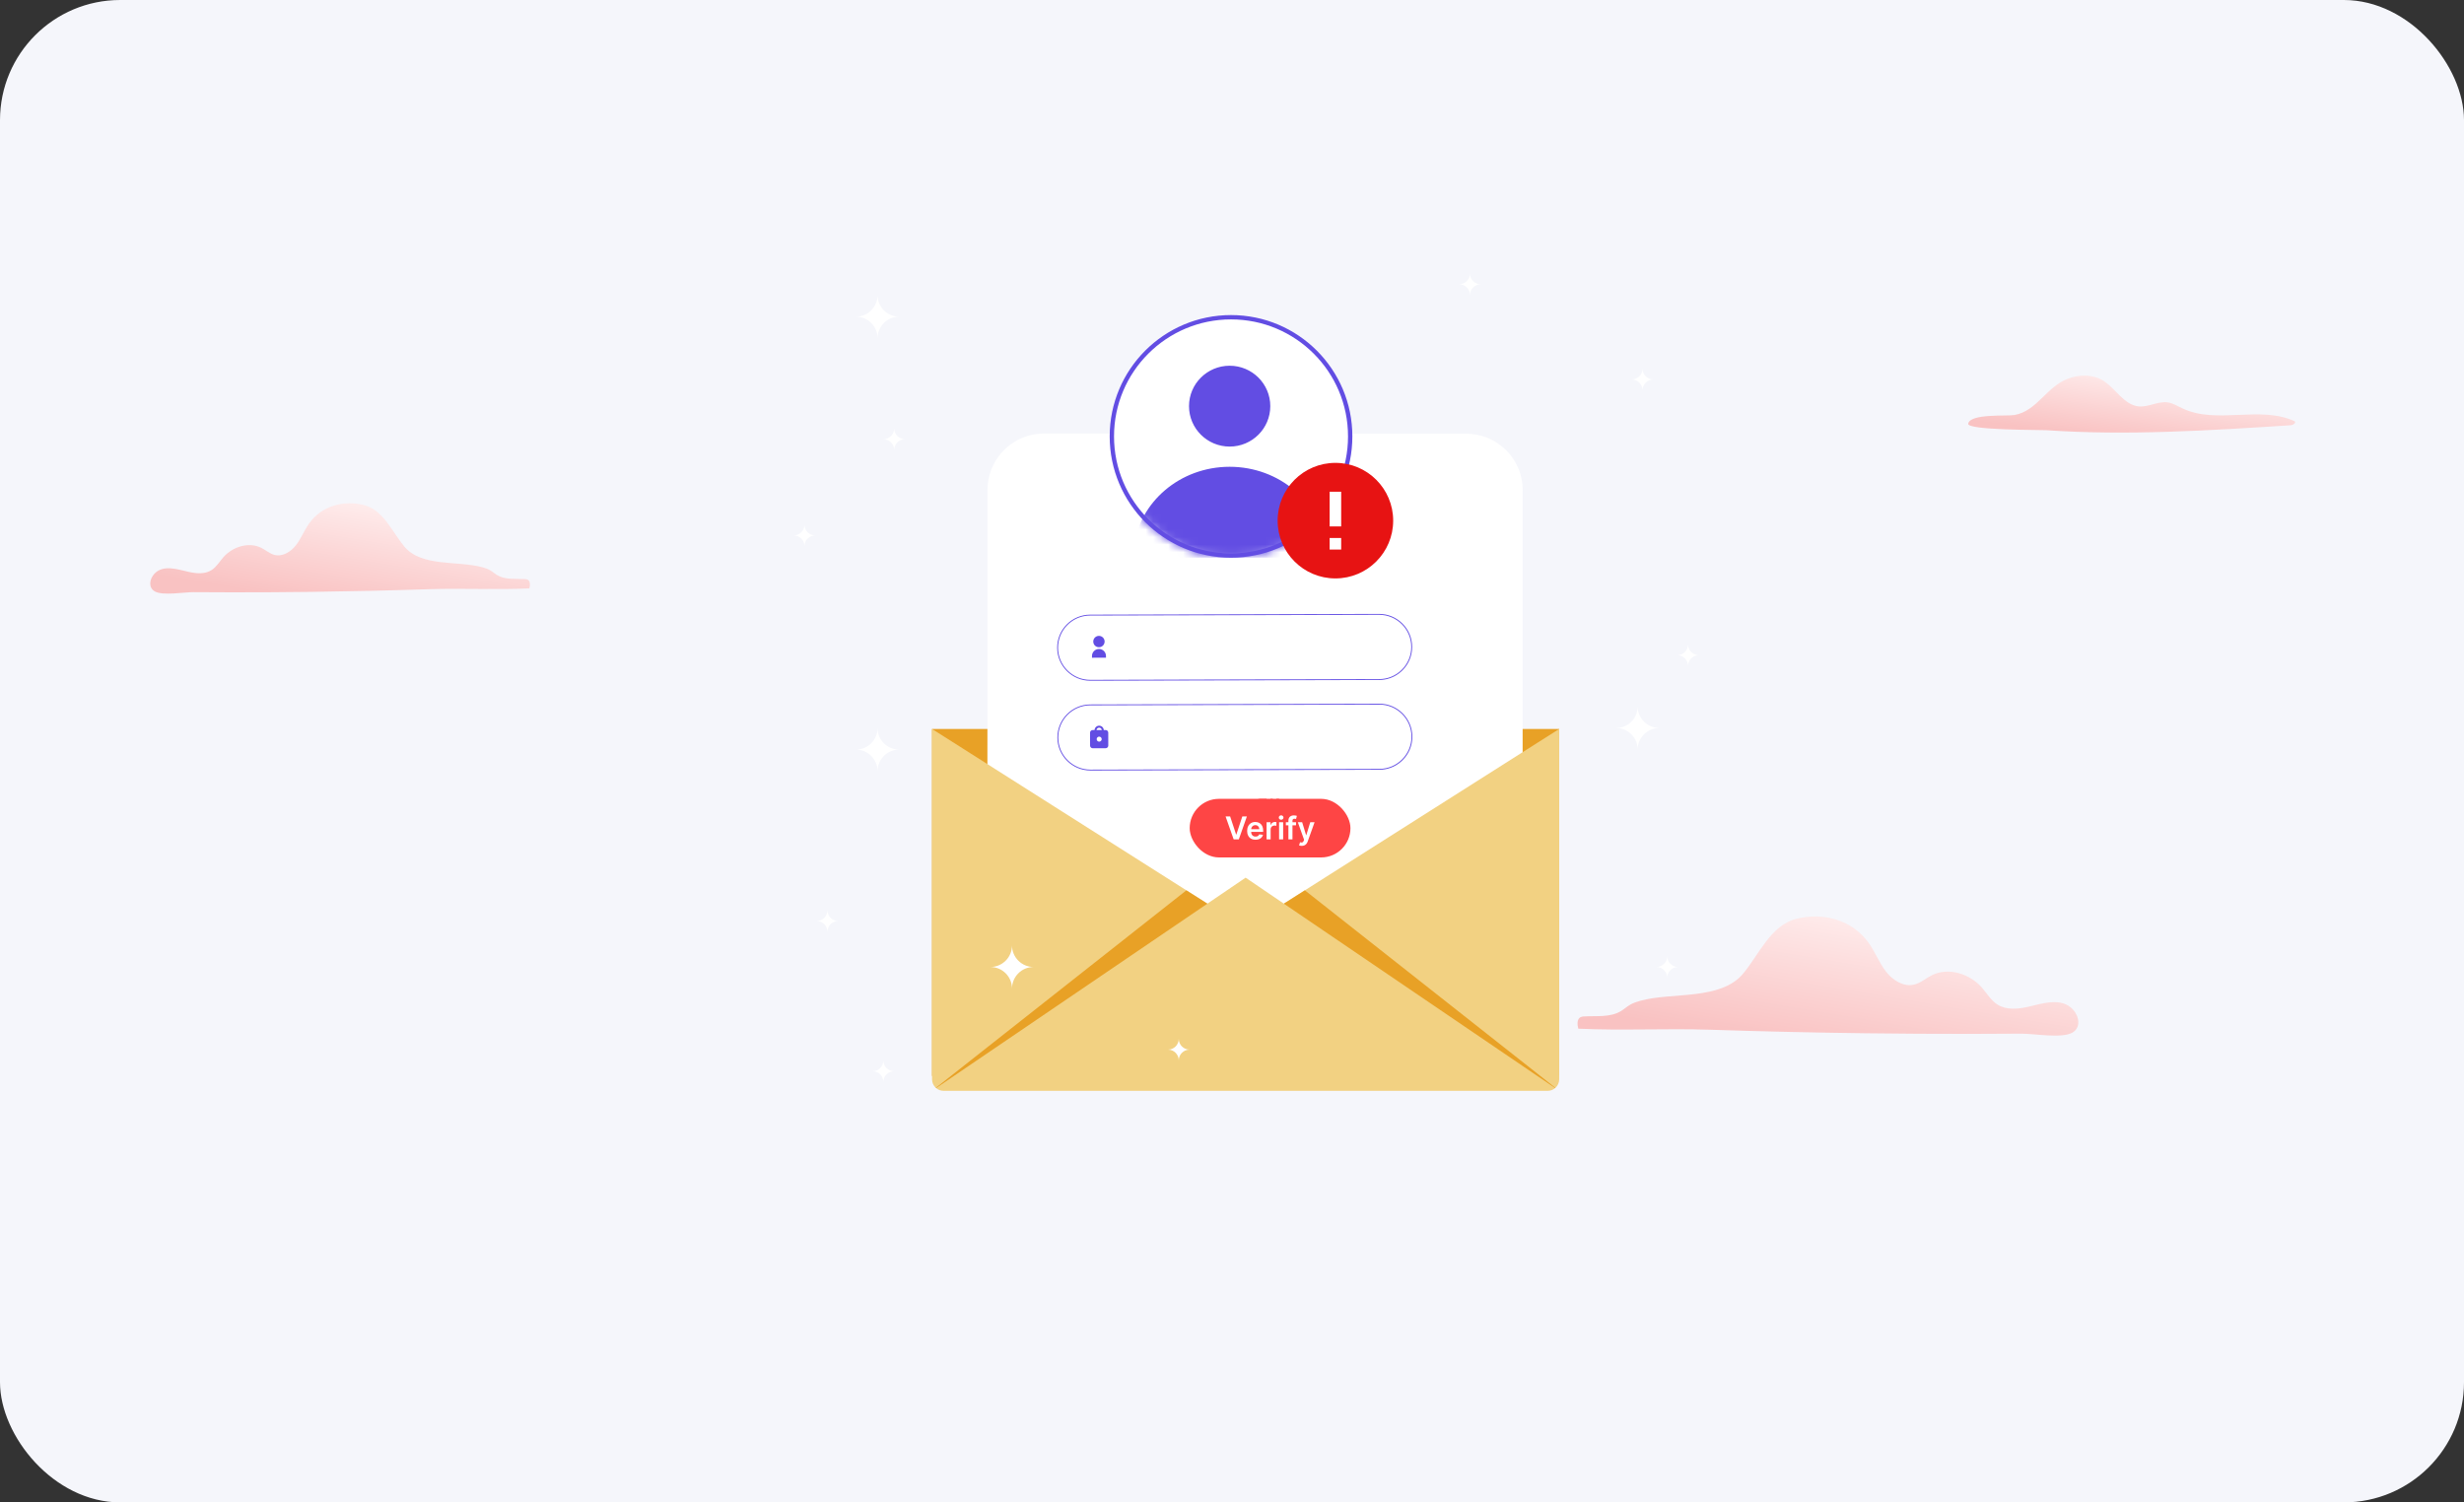 <svg width="328" height="200" viewBox="0 0 328 200" fill="none" xmlns="http://www.w3.org/2000/svg">
    <rect x="0" y="0" width="328" height="200" fill="#333333" stroke="none"/>
    <rect width="328" height="200" rx="16" fill="#F5F6FB" />
    <path
        d="M25.123 76.131C26.137 76.358 27.27 76.452 28.149 75.899C28.814 75.481 29.218 74.766 29.736 74.176C30.967 72.774 33.119 72.097 34.786 72.934C35.389 73.238 35.913 73.719 36.57 73.877C37.649 74.136 38.747 73.43 39.422 72.549C40.097 71.668 40.497 70.605 41.138 69.699C42.798 67.35 45.706 66.552 48.45 67.236C51.051 67.884 52.239 70.867 53.829 72.768C56.109 75.493 60.968 74.623 64.187 75.505C64.55 75.605 64.913 75.721 65.239 75.911C65.567 76.102 65.85 76.364 66.176 76.559C67.26 77.206 68.619 77.019 69.879 77.09C69.998 77.097 70.12 77.107 70.227 77.159C70.615 77.347 70.573 77.907 70.47 78.327C65.964 78.532 61.63 78.287 57.139 78.434C51.919 78.605 46.699 78.723 41.477 78.789C37.946 78.834 34.415 78.855 30.884 78.851C29.172 78.849 27.46 78.842 25.747 78.829C24.517 78.82 21.669 79.334 20.609 78.73C19.712 78.218 19.905 77.08 20.546 76.386C21.724 75.109 23.7 75.812 25.123 76.131Z"
        fill="url(#paint0_linear_1551_8696)" />
    <path
        d="M269.903 134.043C268.566 134.343 267.071 134.467 265.911 133.737C265.035 133.186 264.501 132.242 263.818 131.464C262.195 129.616 259.356 128.722 257.158 129.827C256.362 130.227 255.671 130.862 254.805 131.07C253.382 131.412 251.934 130.481 251.043 129.319C250.153 128.157 249.625 126.755 248.78 125.56C246.591 122.463 242.754 121.409 239.136 122.311C235.706 123.166 234.139 127.101 232.042 129.607C229.035 133.201 222.626 132.054 218.381 133.218C217.901 133.349 217.422 133.502 216.993 133.753C216.56 134.005 216.187 134.351 215.757 134.608C214.327 135.461 212.534 135.215 210.872 135.308C210.716 135.317 210.555 135.331 210.414 135.399C209.901 135.648 209.958 136.386 210.094 136.94C216.036 137.211 221.752 136.886 227.676 137.08C234.56 137.306 241.446 137.463 248.332 137.549C252.989 137.608 257.647 137.635 262.304 137.631C264.562 137.628 266.821 137.619 269.079 137.601C270.703 137.589 274.459 138.268 275.856 137.471C277.039 136.796 276.784 135.295 275.939 134.379C274.386 132.695 271.78 133.623 269.903 134.043Z"
        fill="url(#paint1_linear_1551_8696)" />
    <path
        d="M275.355 50.384C276.79 49.87 278.455 49.818 279.784 50.563C281.581 51.57 282.666 53.913 284.717 54.101C286.016 54.22 287.278 53.378 288.569 53.568C289.269 53.67 289.886 54.066 290.526 54.368C295.107 56.531 300.876 53.939 305.467 56.081C305.677 56.316 305.243 56.587 304.929 56.608C294.089 57.307 283.212 58.006 272.376 57.266C271.669 57.218 261.845 57.283 262.002 56.405C262.249 55.024 267.14 55.423 268.144 55.249C271.183 54.725 272.42 51.436 275.355 50.384Z"
        fill="url(#paint2_linear_1551_8696)" />
    <path d="M124.07 143.236H207.556V97.042H124.07V143.236Z" fill="#E8A126" />
    <path
        d="M202.697 65.254L202.691 91.532L202.682 114.397C202.682 114.92 202.628 115.432 202.525 115.926C202.502 116.036 202.477 116.145 202.45 116.253C202.423 116.361 202.393 116.468 202.36 116.574C202.344 116.626 202.328 116.679 202.31 116.731C202.277 116.837 202.239 116.941 202.201 117.043C202.162 117.147 202.122 117.249 202.078 117.349C202.035 117.45 201.99 117.549 201.942 117.647C201.872 117.795 201.796 117.94 201.716 118.082C201.675 118.155 201.632 118.227 201.589 118.298C201.322 118.737 201.011 119.146 200.663 119.519C200.589 119.598 200.514 119.675 200.438 119.751C199.625 120.551 198.63 121.167 197.521 121.532C197.431 121.563 197.339 121.591 197.246 121.617C196.586 121.806 195.887 121.908 195.166 121.908L138.947 121.885C138.423 121.885 137.912 121.831 137.419 121.729C137.308 121.706 137.199 121.682 137.091 121.653C136.983 121.625 136.877 121.595 136.771 121.564C136.717 121.549 136.664 121.532 136.613 121.514C136.403 121.446 136.197 121.368 135.995 121.282C135.844 121.216 135.696 121.147 135.55 121.074C135.453 121.025 135.357 120.974 135.262 120.92C135.167 120.865 135.074 120.81 134.983 120.753C134.936 120.725 134.891 120.696 134.845 120.666C134.755 120.606 134.666 120.544 134.577 120.482C132.675 119.119 131.436 116.888 131.437 114.369L131.441 104.447L131.452 65.225C131.452 64.331 131.609 63.473 131.896 62.677C131.927 62.593 131.958 62.508 131.992 62.425C132.033 62.323 132.076 62.222 132.122 62.123C132.157 62.044 132.194 61.966 132.234 61.889C132.302 61.749 132.376 61.611 132.455 61.477C132.484 61.426 132.514 61.374 132.545 61.324C132.614 61.21 132.687 61.098 132.762 60.987C132.793 60.943 132.824 60.898 132.856 60.855C132.949 60.723 133.048 60.594 133.151 60.468C133.254 60.344 133.36 60.222 133.47 60.104C133.581 59.986 133.695 59.87 133.813 59.761C133.932 59.648 134.052 59.541 134.176 59.439C134.261 59.369 134.345 59.302 134.43 59.237C134.517 59.172 134.605 59.107 134.695 59.046C134.783 58.985 134.873 58.926 134.965 58.868C135.101 58.781 135.242 58.698 135.386 58.621C135.434 58.595 135.482 58.569 135.53 58.544C136.56 58.014 137.729 57.714 138.968 57.715L153.885 57.721L160.529 57.723L161.82 57.725L162.675 57.724L164.729 57.725L165.194 57.726L169.422 57.727L169.89 57.727L171.94 57.728L172.796 57.728L174.088 57.729L180.087 57.731L195.187 57.737C195.653 57.737 196.108 57.78 196.551 57.861C196.772 57.902 196.989 57.953 197.204 58.012C197.363 58.057 197.521 58.107 197.678 58.161C197.781 58.198 197.885 58.236 197.987 58.278C198.089 58.319 198.189 58.363 198.288 58.407C198.338 58.428 198.388 58.452 198.437 58.476C198.634 58.572 198.825 58.674 199.012 58.785C199.153 58.868 199.29 58.956 199.422 59.047C199.466 59.077 199.511 59.107 199.556 59.14C199.995 59.456 200.399 59.816 200.762 60.217C200.833 60.297 200.904 60.379 200.974 60.463C201.18 60.711 201.371 60.975 201.544 61.25C201.594 61.33 201.642 61.41 201.689 61.491C201.945 61.933 202.158 62.404 202.321 62.899C202.354 62.996 202.383 63.094 202.412 63.193C202.428 63.251 202.444 63.308 202.458 63.367C202.485 63.467 202.508 63.568 202.53 63.67C202.64 64.179 202.697 64.711 202.697 65.254Z"
        fill="white" />
    <mask id="mask0_1551_8696" style="mask-type:luminance" maskUnits="userSpaceOnUse" x="197" y="97"
        width="6" height="27">
        <path
            d="M197.828 123.065C197.891 122.976 197.952 122.885 198.011 122.793C197.952 122.886 197.891 122.976 197.828 123.065ZM198.011 122.793C198.07 122.701 198.127 122.607 198.182 122.512C198.127 122.608 198.071 122.702 198.011 122.793ZM198.182 122.512C198.237 122.417 198.29 122.321 198.341 122.222C198.291 122.321 198.237 122.417 198.182 122.512ZM198.416 122.075C198.466 121.976 198.512 121.875 198.558 121.773C198.513 121.875 198.466 121.976 198.416 122.075ZM198.685 121.463C198.867 120.992 199.004 120.498 199.09 119.98L202.849 97.427L199.091 119.98C199.005 120.496 198.868 120.992 198.685 121.463Z"
            fill="white" />
    </mask>
    <g mask="url(#mask0_1551_8696)">
        <path
            d="M197.828 123.065C197.891 122.976 197.952 122.885 198.011 122.793C197.952 122.886 197.891 122.976 197.828 123.065ZM198.011 122.793C198.07 122.701 198.127 122.607 198.182 122.512C198.127 122.608 198.071 122.702 198.011 122.793ZM198.182 122.512C198.237 122.417 198.29 122.321 198.341 122.222C198.291 122.321 198.237 122.417 198.182 122.512ZM198.416 122.075C198.466 121.976 198.512 121.875 198.558 121.773C198.513 121.875 198.466 121.976 198.416 122.075ZM198.685 121.463C198.867 120.992 199.004 120.498 199.09 119.98L202.849 97.427L199.091 119.98C199.005 120.496 198.868 120.992 198.685 121.463Z"
            fill="url(#paint3_linear_1551_8696)" />
    </g>
    <path
        d="M207.556 97.042V143.677C207.556 144.128 207.362 144.534 207.052 144.814L207.017 144.846C206.748 145.075 206.401 145.212 206.021 145.212H125.606C125.226 145.212 124.878 145.075 124.61 144.845L124.574 144.814C124.265 144.533 124.07 144.128 124.07 143.677V97.042L157.927 118.522L160.722 120.296L165.813 116.836L170.904 120.296L173.7 118.522L207.556 97.042Z"
        fill="#F2D182" />
    <path
        d="M207.05 144.814L207.015 144.846L204.647 143.236L170.902 120.296L173.698 118.522L205.049 143.236L207.05 144.814Z"
        fill="#E8A126" />
    <path
        d="M160.722 120.297L126.977 143.237L124.609 144.845L124.574 144.815L126.576 143.237L157.926 118.523L160.722 120.297Z"
        fill="#E8A126" />
    <path
        d="M165.343 48.684C165.343 47.096 164.056 45.809 162.469 45.809C164.056 45.809 165.343 44.522 165.343 42.935C165.343 44.522 166.631 45.809 168.218 45.809C166.631 45.809 165.343 47.096 165.343 48.684Z"
        fill="white" />
    <path
        d="M134.715 131.602C134.715 130.014 133.428 128.727 131.84 128.727C133.428 128.727 134.715 127.44 134.715 125.853C134.715 127.44 136.002 128.727 137.589 128.727C136.002 128.727 134.715 130.014 134.715 131.602Z"
        fill="white" />
    <path
        d="M116.816 45.03C116.816 43.442 115.529 42.155 113.941 42.155C115.529 42.155 116.816 40.868 116.816 39.281C116.816 40.868 118.103 42.155 119.691 42.155C118.103 42.155 116.816 43.442 116.816 45.03Z"
        fill="white" />
    <path
        d="M119.027 59.904C119.027 59.111 118.384 58.467 117.59 58.467C118.384 58.467 119.027 57.824 119.027 57.029C119.027 57.824 119.671 58.467 120.465 58.467C119.671 58.467 119.027 59.111 119.027 59.904Z"
        fill="white" />
    <path
        d="M110.144 124.043C110.144 123.25 109.501 122.606 108.707 122.606C109.501 122.606 110.144 121.963 110.144 121.169C110.144 121.963 110.788 122.606 111.582 122.606C110.788 122.606 110.144 123.25 110.144 124.043Z"
        fill="white" />
    <path
        d="M156.914 141.165C156.914 140.371 156.27 139.728 155.477 139.728C156.27 139.728 156.914 139.084 156.914 138.29C156.914 139.084 157.557 139.728 158.351 139.728C157.557 139.728 156.914 140.371 156.914 141.165Z"
        fill="white" />
    <path
        d="M224.707 88.656C224.707 87.862 224.063 87.218 223.27 87.218C224.063 87.218 224.707 86.575 224.707 85.781C224.707 86.575 225.351 87.218 226.144 87.218C225.351 87.218 224.707 87.862 224.707 88.656Z"
        fill="white" />
    <path
        d="M117.59 144.04C117.59 143.246 116.946 142.602 116.152 142.602C116.946 142.602 117.59 141.959 117.59 141.165C117.59 141.959 118.233 142.602 119.027 142.602C118.233 142.602 117.59 143.246 117.59 144.04Z"
        fill="white" />
    <path
        d="M221.937 130.165C221.937 129.371 221.294 128.728 220.5 128.728C221.294 128.728 221.937 128.084 221.937 127.29C221.937 128.084 222.581 128.728 223.375 128.728C222.581 128.728 221.937 129.371 221.937 130.165Z"
        fill="white" />
    <path
        d="M218.648 51.955C218.648 51.161 218.005 50.517 217.211 50.517C218.005 50.517 218.648 49.874 218.648 49.08C218.648 49.874 219.292 50.517 220.086 50.517C219.292 50.517 218.648 51.161 218.648 51.955Z"
        fill="white" />
    <path
        d="M107.086 72.714C107.086 71.92 106.442 71.276 105.648 71.276C106.442 71.276 107.086 70.633 107.086 69.839C107.086 70.633 107.729 71.276 108.523 71.276C107.729 71.276 107.086 71.92 107.086 72.714Z"
        fill="white" />
    <path
        d="M195.675 39.281C195.675 38.487 195.032 37.843 194.238 37.843C195.032 37.843 195.675 37.2 195.675 36.406C195.675 37.2 196.319 37.843 197.113 37.843C196.319 37.843 195.675 38.487 195.675 39.281Z"
        fill="white" />
    <path
        d="M116.816 102.663C116.816 101.075 115.529 99.788 113.941 99.788C115.529 99.788 116.816 98.501 116.816 96.913C116.816 98.501 118.103 99.788 119.691 99.788C118.103 99.788 116.816 101.075 116.816 102.663Z"
        fill="white" />
    <path
        d="M197.839 70.505C197.839 68.917 196.553 67.63 194.965 67.63C196.553 67.63 197.839 66.343 197.839 64.755C197.839 66.343 199.127 67.63 200.714 67.63C199.127 67.63 197.839 68.917 197.839 70.505Z"
        fill="white" />
    <path
        d="M218.004 99.788C218.004 98.2 216.716 96.913 215.129 96.913C216.716 96.913 218.004 95.626 218.004 94.038C218.004 95.626 219.291 96.913 220.878 96.913C219.291 96.913 218.004 98.2 218.004 99.788Z"
        fill="white" />
    <rect x="166.883" y="106.343" width="4.375" height="1.458" rx="0.729" fill="#FE4545" />
    <path
        d="M163.757 105.517L164.552 107.921H164.583L165.377 105.517H165.985L164.909 108.572H164.225L163.15 105.517H163.757ZM167.132 108.617C166.902 108.617 166.704 108.569 166.537 108.473C166.371 108.377 166.243 108.241 166.154 108.065C166.064 107.888 166.019 107.679 166.019 107.44C166.019 107.204 166.064 106.997 166.154 106.819C166.244 106.64 166.37 106.501 166.532 106.402C166.694 106.301 166.885 106.251 167.104 106.251C167.245 106.251 167.378 106.274 167.503 106.32C167.63 106.364 167.741 106.434 167.837 106.528C167.935 106.623 168.011 106.743 168.067 106.889C168.123 107.035 168.151 107.208 168.151 107.408V107.574H166.273V107.21H167.633C167.632 107.107 167.61 107.015 167.566 106.934C167.522 106.853 167.461 106.788 167.383 106.742C167.305 106.695 167.214 106.672 167.111 106.672C167.001 106.672 166.904 106.698 166.82 106.752C166.737 106.805 166.672 106.874 166.625 106.961C166.579 107.046 166.556 107.14 166.555 107.243V107.561C166.555 107.694 166.579 107.808 166.628 107.904C166.677 107.998 166.745 108.071 166.832 108.121C166.92 108.171 167.022 108.196 167.139 108.196C167.218 108.196 167.289 108.185 167.353 108.163C167.416 108.14 167.472 108.107 167.518 108.063C167.565 108.019 167.6 107.965 167.624 107.901L168.128 107.957C168.096 108.091 168.036 108.207 167.946 108.306C167.858 108.405 167.744 108.481 167.606 108.536C167.468 108.59 167.31 108.617 167.132 108.617ZM168.607 108.572V106.281H169.131V106.663H169.155C169.197 106.53 169.268 106.429 169.37 106.357C169.472 106.284 169.589 106.248 169.72 106.248C169.75 106.248 169.783 106.25 169.82 106.253C169.858 106.255 169.889 106.258 169.914 106.263V106.76C169.891 106.752 169.855 106.745 169.805 106.739C169.756 106.732 169.709 106.728 169.663 106.728C169.565 106.728 169.476 106.75 169.398 106.792C169.32 106.834 169.259 106.892 169.214 106.967C169.17 107.042 169.147 107.128 169.147 107.225V108.572H168.607ZM170.273 108.572V106.281H170.813V108.572H170.273ZM170.544 105.956C170.459 105.956 170.385 105.927 170.323 105.871C170.262 105.813 170.231 105.744 170.231 105.663C170.231 105.582 170.262 105.513 170.323 105.456C170.385 105.398 170.459 105.37 170.544 105.37C170.631 105.37 170.704 105.398 170.765 105.456C170.826 105.513 170.857 105.582 170.857 105.663C170.857 105.744 170.826 105.813 170.765 105.871C170.704 105.927 170.631 105.956 170.544 105.956ZM172.528 106.281V106.698H171.174V106.281H172.528ZM171.512 108.572V106.065C171.512 105.91 171.544 105.782 171.608 105.68C171.673 105.577 171.759 105.501 171.867 105.45C171.976 105.399 172.096 105.374 172.228 105.374C172.322 105.374 172.405 105.382 172.477 105.396C172.55 105.411 172.604 105.425 172.638 105.437L172.531 105.854C172.508 105.847 172.479 105.84 172.445 105.833C172.41 105.825 172.371 105.821 172.328 105.821C172.228 105.821 172.157 105.846 172.115 105.895C172.074 105.942 172.054 106.011 172.054 106.1V108.572H171.512ZM173.287 109.431C173.213 109.431 173.145 109.425 173.082 109.413C173.021 109.402 172.971 109.389 172.935 109.374L173.06 108.954C173.138 108.976 173.208 108.987 173.27 108.986C173.332 108.985 173.386 108.966 173.433 108.928C173.48 108.891 173.521 108.83 173.554 108.743L173.6 108.62L172.769 106.281H173.342L173.87 108.011H173.894L174.423 106.281H174.997L174.08 108.849C174.037 108.97 173.981 109.074 173.91 109.161C173.839 109.248 173.753 109.315 173.65 109.361C173.549 109.408 173.428 109.431 173.287 109.431Z"
        fill="white" />
    <rect x="158.367" y="106.343" width="21.4" height="7.8" rx="3.9" fill="#FE4545" />
    <path
        d="M163.753 108.688L164.548 111.092H164.579L165.373 108.688H165.981L164.905 111.743H164.222L163.146 108.688H163.753ZM167.128 111.787C166.898 111.787 166.7 111.74 166.533 111.644C166.367 111.548 166.239 111.412 166.15 111.236C166.06 111.059 166.015 110.85 166.015 110.611C166.015 110.375 166.06 110.168 166.15 109.99C166.24 109.811 166.366 109.672 166.528 109.573C166.691 109.472 166.881 109.422 167.1 109.422C167.241 109.422 167.374 109.445 167.499 109.491C167.626 109.535 167.737 109.605 167.834 109.699C167.931 109.794 168.008 109.914 168.063 110.06C168.119 110.205 168.147 110.378 168.147 110.579V110.745H166.269V110.381H167.629C167.628 110.278 167.606 110.186 167.562 110.105C167.518 110.023 167.457 109.959 167.379 109.913C167.301 109.866 167.211 109.843 167.107 109.843C166.997 109.843 166.9 109.869 166.816 109.923C166.733 109.976 166.668 110.045 166.621 110.132C166.575 110.217 166.552 110.311 166.551 110.414V110.731C166.551 110.865 166.575 110.979 166.624 111.074C166.673 111.169 166.741 111.242 166.828 111.292C166.916 111.342 167.018 111.367 167.135 111.367C167.214 111.367 167.285 111.356 167.349 111.334C167.412 111.311 167.468 111.278 167.514 111.234C167.561 111.19 167.596 111.136 167.62 111.072L168.124 111.128C168.093 111.261 168.032 111.378 167.942 111.477C167.854 111.576 167.741 111.652 167.602 111.707C167.464 111.761 167.306 111.787 167.128 111.787ZM168.603 111.743V109.452H169.127V109.834H169.151C169.193 109.701 169.264 109.599 169.366 109.528C169.468 109.455 169.585 109.419 169.716 109.419C169.746 109.419 169.779 109.42 169.816 109.423C169.854 109.425 169.885 109.429 169.91 109.434V109.931C169.887 109.923 169.851 109.916 169.801 109.91C169.752 109.903 169.705 109.899 169.659 109.899C169.561 109.899 169.473 109.921 169.394 109.963C169.316 110.005 169.255 110.063 169.211 110.138C169.166 110.212 169.143 110.298 169.143 110.396V111.743H168.603ZM170.269 111.743V109.452H170.809V111.743H170.269ZM170.54 109.127C170.455 109.127 170.381 109.098 170.319 109.042C170.258 108.984 170.227 108.915 170.227 108.834C170.227 108.753 170.258 108.684 170.319 108.627C170.381 108.569 170.455 108.54 170.54 108.54C170.627 108.54 170.7 108.569 170.761 108.627C170.823 108.684 170.853 108.753 170.853 108.834C170.853 108.915 170.823 108.984 170.761 109.042C170.7 109.098 170.627 109.127 170.54 109.127ZM172.524 109.452V109.869H171.17V109.452H172.524ZM171.509 111.743V109.235C171.509 109.081 171.54 108.953 171.604 108.851C171.669 108.748 171.755 108.672 171.863 108.621C171.972 108.57 172.092 108.545 172.224 108.545C172.318 108.545 172.401 108.552 172.474 108.567C172.546 108.582 172.6 108.596 172.635 108.608L172.527 109.025C172.504 109.018 172.475 109.011 172.441 109.004C172.406 108.996 172.367 108.992 172.324 108.992C172.224 108.992 172.153 109.017 172.111 109.065C172.07 109.113 172.05 109.182 172.05 109.271V111.743H171.509ZM173.283 112.602C173.209 112.602 173.141 112.596 173.078 112.584C173.017 112.573 172.967 112.56 172.931 112.545L173.056 112.124C173.134 112.147 173.205 112.158 173.266 112.157C173.328 112.156 173.382 112.137 173.429 112.099C173.477 112.062 173.517 112.001 173.55 111.914L173.596 111.79L172.765 109.452H173.338L173.866 111.182H173.89L174.419 109.452H174.993L174.076 112.02C174.033 112.141 173.977 112.245 173.906 112.332C173.835 112.419 173.749 112.486 173.647 112.532C173.545 112.578 173.424 112.602 173.283 112.602Z"
        fill="white" />
    <path
        d="M183.622 102.355C185.983 102.348 187.897 100.424 187.891 98.064C187.885 95.704 185.96 93.789 183.6 93.795L145.14 93.895C143.997 93.898 142.924 94.346 142.117 95.156C141.311 95.967 140.869 97.043 140.872 98.186C140.878 100.546 142.803 102.461 145.163 102.455L183.622 102.355ZM184.355 102.41C184.115 102.45 183.871 102.471 183.623 102.472L145.163 102.572C142.739 102.578 140.761 100.611 140.755 98.186C140.748 95.762 142.715 93.783 145.14 93.778L183.6 93.678C186.024 93.671 188.002 95.639 188.008 98.064C188.011 99.238 187.557 100.343 186.729 101.176C186.075 101.833 185.25 102.258 184.355 102.41Z"
        fill="#624DE3" />
    <path
        d="M147.181 99.605L145.46 99.609C145.266 99.61 145.109 99.453 145.108 99.259L145.104 97.538C145.103 97.344 145.26 97.186 145.454 97.186L147.175 97.182C147.369 97.181 147.526 97.338 147.527 97.532L147.531 99.252C147.532 99.447 147.375 99.604 147.181 99.605Z"
        fill="#624DE3" />
    <path
        d="M146.257 96.873C146.091 96.901 145.965 97.046 145.965 97.22C145.965 97.314 146.002 97.402 146.068 97.468C146.135 97.534 146.223 97.571 146.317 97.57C146.51 97.568 146.668 97.412 146.667 97.218C146.667 97.125 146.63 97.036 146.564 96.97C146.497 96.904 146.409 96.868 146.315 96.868L146.257 96.873ZM146.419 97.825C146.386 97.831 146.352 97.834 146.318 97.834C146.153 97.834 145.999 97.771 145.882 97.655C145.766 97.539 145.702 97.385 145.701 97.221C145.701 96.882 145.974 96.604 146.315 96.605C146.479 96.604 146.633 96.668 146.749 96.783C146.866 96.899 146.93 97.053 146.931 97.218C146.932 97.522 146.71 97.776 146.419 97.825Z"
        fill="#624DE3" />
    <path
        d="M146.654 98.395C146.654 98.579 146.505 98.729 146.321 98.729C146.137 98.73 145.987 98.581 145.987 98.396C145.986 98.212 146.135 98.062 146.319 98.062C146.504 98.061 146.653 98.21 146.654 98.395Z"
        fill="white" />
    <path
        d="M144.401 82.003C143.529 82.151 142.726 82.564 142.09 83.204C141.284 84.014 140.841 85.09 140.844 86.234C140.848 87.376 141.295 88.45 142.106 89.256C142.917 90.062 143.992 90.505 145.135 90.502L183.595 90.402C184.738 90.4 185.812 89.951 186.618 89.141C187.424 88.33 187.867 87.254 187.864 86.111C187.858 83.751 185.933 81.837 183.573 81.843L145.113 81.942C144.872 81.943 144.634 81.964 144.401 82.003ZM184.328 90.457C184.088 90.498 183.843 90.519 183.596 90.519L145.136 90.619C142.711 90.626 140.734 88.658 140.727 86.234C140.724 85.059 141.179 83.954 142.007 83.121C142.836 82.288 143.939 81.829 145.113 81.825L183.572 81.725C184.747 81.722 185.852 82.177 186.685 83.005C187.518 83.833 187.978 84.936 187.981 86.111C187.984 87.286 187.53 88.391 186.701 89.224C186.048 89.88 185.223 90.306 184.328 90.457Z"
        fill="#624DE3" />
    <path
        d="M147.044 85.402C147.045 85.82 146.707 86.159 146.289 86.16C145.872 86.161 145.532 85.823 145.531 85.406C145.53 84.988 145.868 84.649 146.285 84.648C146.703 84.647 147.042 84.984 147.044 85.402Z"
        fill="#624DE3" />
    <path
        d="M147.224 87.554L145.363 87.559L145.362 87.326C145.361 86.812 145.777 86.394 146.291 86.393C146.805 86.391 147.222 86.807 147.224 87.321L147.224 87.554Z"
        fill="#624DE3" />
    <path
        d="M179.733 58.094C179.733 66.854 172.631 73.956 163.87 73.956C155.109 73.956 148.007 66.854 148.007 58.094C148.007 49.333 155.109 42.231 163.87 42.231C172.631 42.231 179.733 49.333 179.733 58.094Z"
        fill="white" stroke="#624DE3" stroke-width="0.577" />
    <mask id="mask1_1551_8696" style="mask-type:alpha" maskUnits="userSpaceOnUse" x="147" y="41"
        width="34" height="34">
        <path
            d="M179.733 58.094C179.733 66.854 172.631 73.956 163.87 73.956C155.109 73.956 148.007 66.854 148.007 58.094C148.007 49.333 155.109 42.231 163.87 42.231C172.631 42.231 179.733 49.333 179.733 58.094Z"
            fill="#F5F6FB" stroke="#624DE3" stroke-width="0.577" />
    </mask>
    <g mask="url(#mask1_1551_8696)">
        <path
            d="M168.809 54.068C168.809 56.879 166.518 59.16 163.687 59.16C160.857 59.16 158.566 56.879 158.566 54.068C158.566 51.257 160.857 48.975 163.687 48.975C166.518 48.975 168.809 51.257 168.809 54.068Z"
            fill="#624DE3" stroke="#624DE3" stroke-width="0.577" />
        <path
            d="M151.205 72.936C151.895 67.039 157.209 62.427 163.689 62.427C170.169 62.427 175.483 67.038 176.173 72.936C176.237 73.478 175.785 73.957 175.185 73.957H152.193C151.593 73.957 151.141 73.478 151.205 72.936Z"
            fill="#624DE3" stroke="#624DE3" stroke-width="0.577" />
    </g>
    <g clip-path="url(#clip0_1551_8696)">
        <ellipse cx="5.768" cy="5.768" rx="5.768" ry="5.768"
            transform="matrix(1 0 0 -1 171.996 75.077)" fill="white" />
        <path
            d="M177.765 77C173.516 77 170.074 73.558 170.074 69.309C170.074 65.06 173.516 61.618 177.765 61.618C182.015 61.618 185.456 65.06 185.456 69.309C185.456 73.558 182.015 77 177.765 77ZM178.534 65.463H176.996V70.078H178.534V65.463ZM178.534 71.616H176.996V73.154H178.534V71.616Z"
            fill="#E71313" />
    </g>
    <defs>
        <linearGradient id="paint0_linear_1551_8696" x1="27.942" y1="77.736" x2="30.651"
            y2="61.597" gradientUnits="userSpaceOnUse">
            <stop stop-color="#F9C2C2" />
            <stop offset="0.953" stop-color="#FFF1F1" />
        </linearGradient>
        <linearGradient id="paint1_linear_1551_8696" x1="220.475" y1="136.16" x2="224.047"
            y2="114.874" gradientUnits="userSpaceOnUse">
            <stop stop-color="#F9C2C2" />
            <stop offset="0.953" stop-color="#FFF1F1" />
        </linearGradient>
        <linearGradient id="paint2_linear_1551_8696" x1="268.839" y1="56.77" x2="270.106"
            y2="46.462" gradientUnits="userSpaceOnUse">
            <stop stop-color="#F9C2C2" />
            <stop offset="0.953" stop-color="#FFF1F1" />
        </linearGradient>
        <linearGradient id="paint3_linear_1551_8696" x1="128.712" y1="111.844" x2="202.849"
            y2="111.844" gradientUnits="userSpaceOnUse">
            <stop stop-color="#F6F4FA" />
            <stop offset="1" stop-color="#F9F4FD" />
        </linearGradient>
        <clipPath id="clip0_1551_8696">
            <rect width="18.459" height="18.459" fill="white"
                transform="matrix(1 0 0 -1 168.535 78.538)" />
        </clipPath>
    </defs>
</svg>
